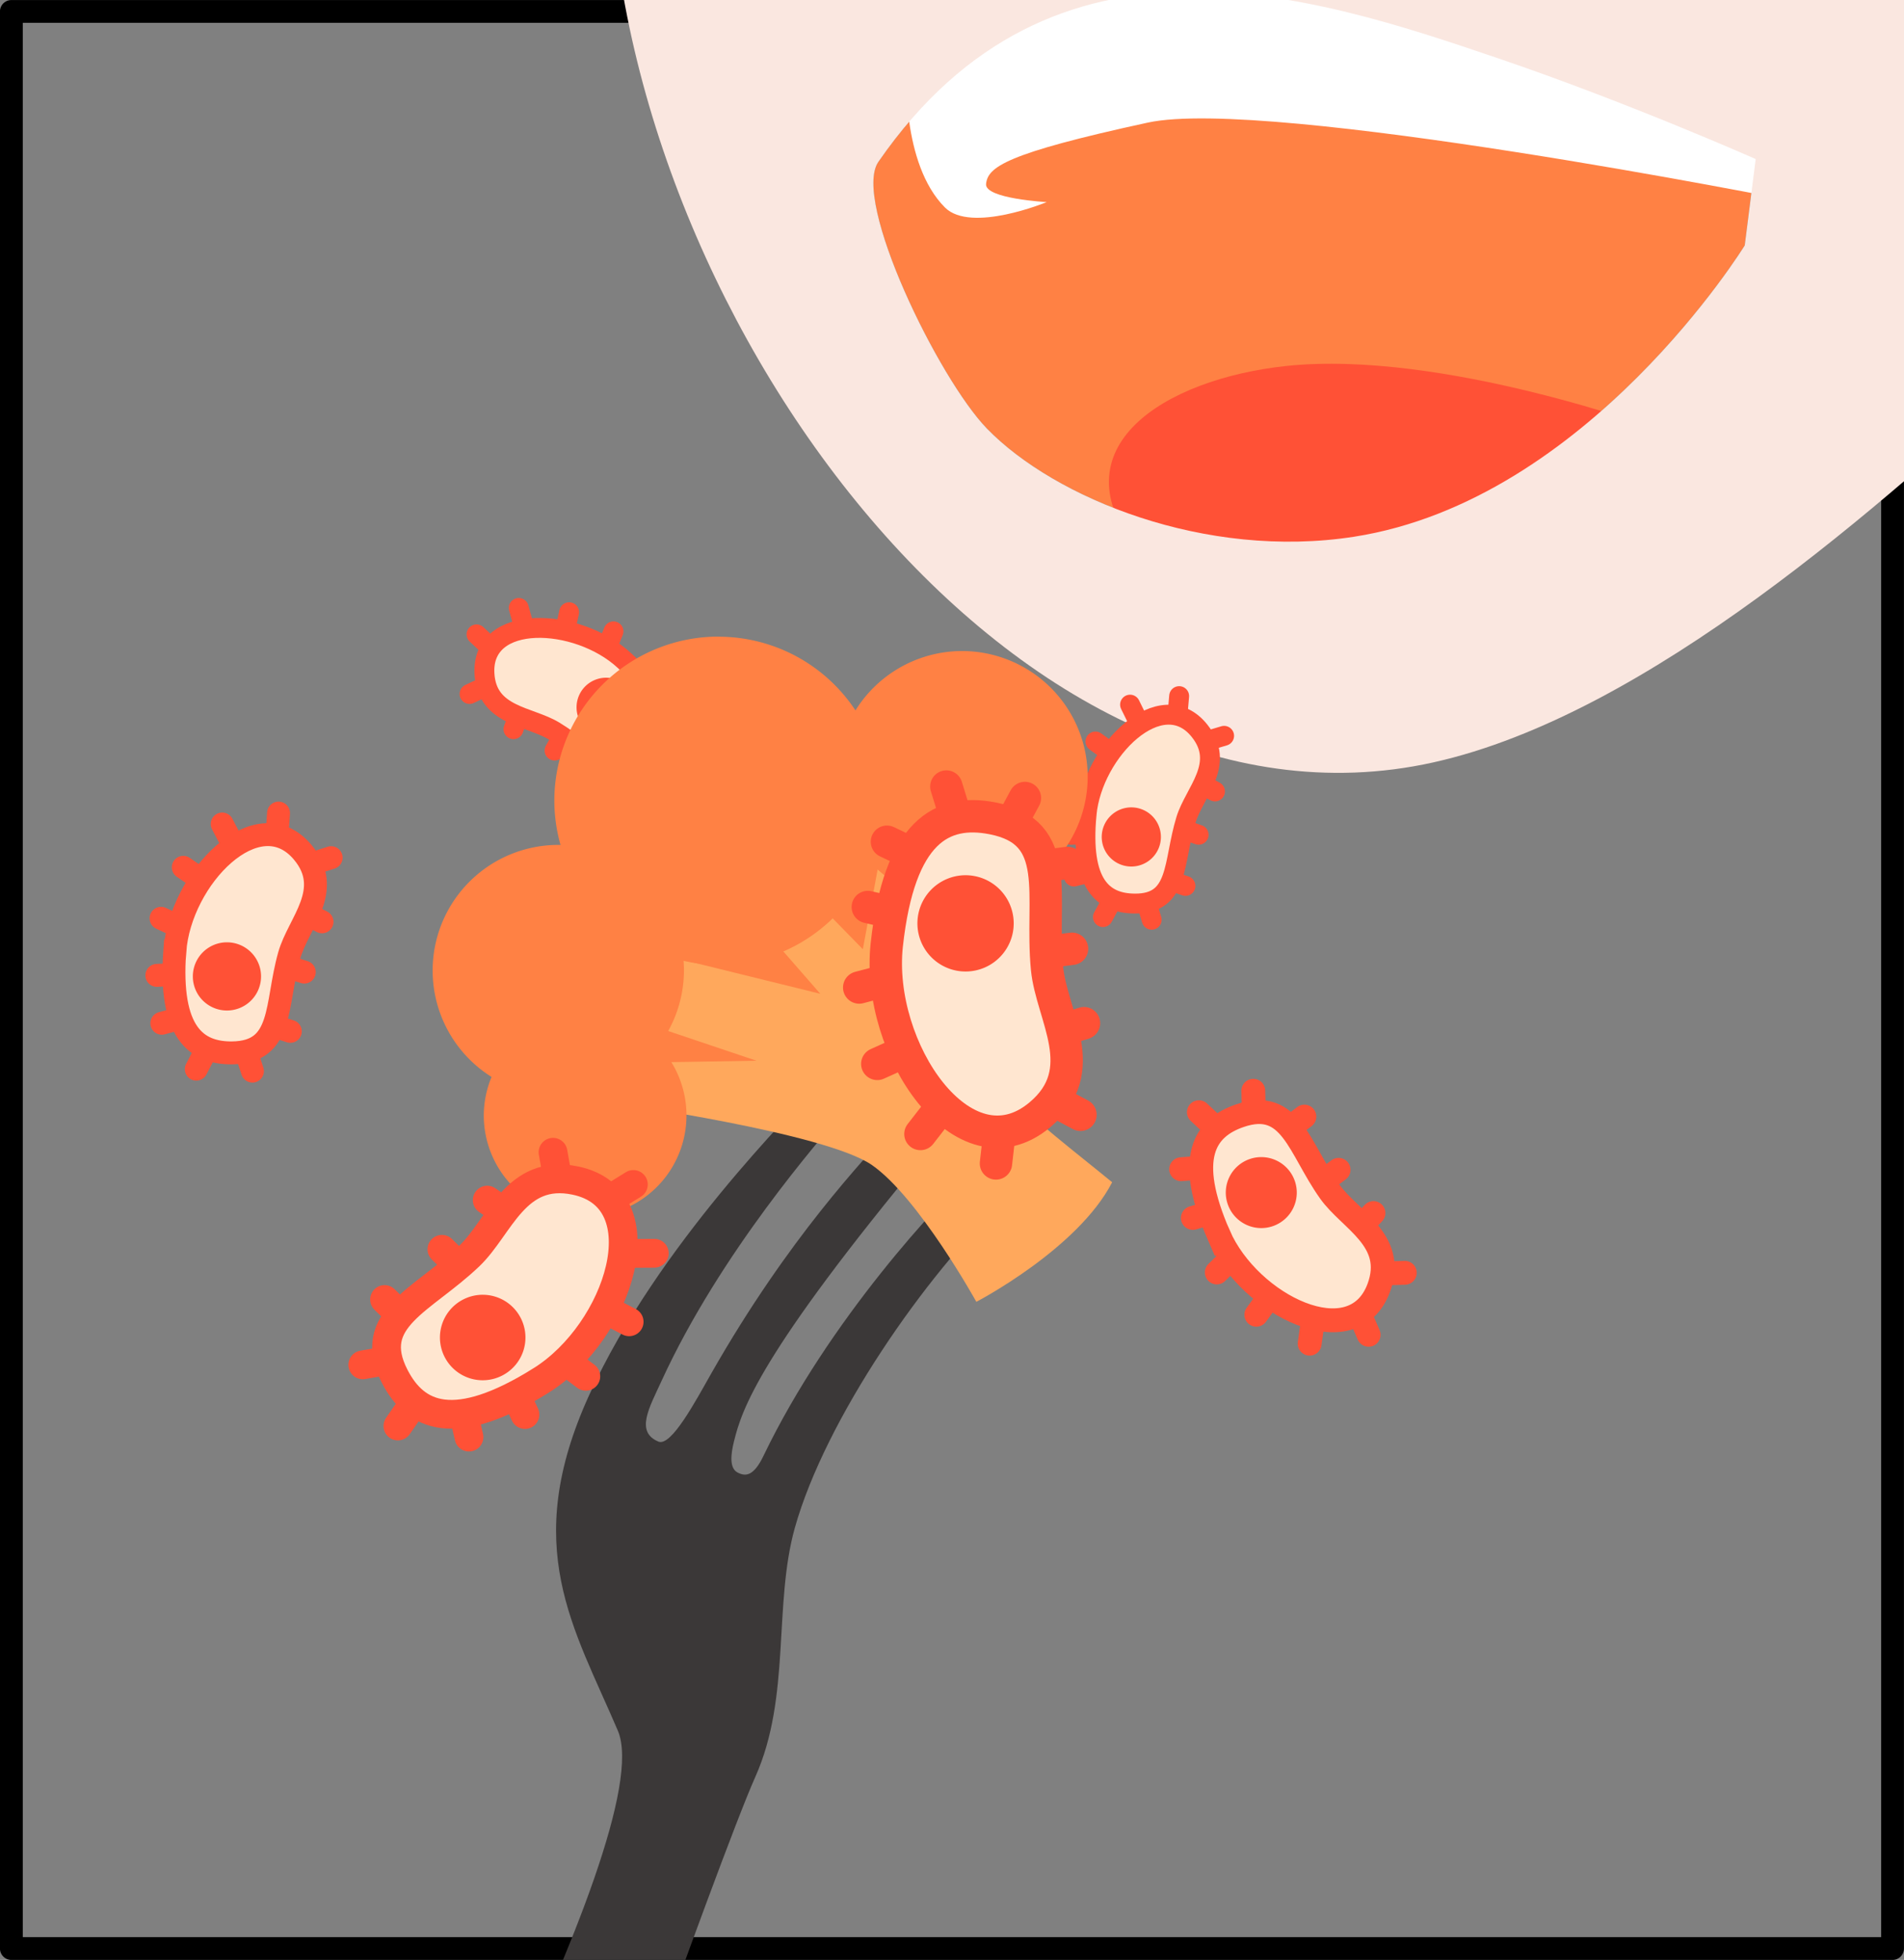 <?xml version="1.0" encoding="UTF-8" standalone="no"?>
<!-- Created with Inkscape (http://www.inkscape.org/) -->

<svg
   viewBox="0 0 22.107 22.76"
   version="1.1"
   id="svg5"
   inkscape:version="1.4 (86a8ad7, 2024-10-11)"
   sodipodi:docname="cards.svg"
   inkscape:export-filename="card3.svg"
   inkscape:export-xdpi="400"
   inkscape:export-ydpi="400"
   width="22.107mm"
   height="22.76mm"
   xmlns:inkscape="http://www.inkscape.org/namespaces/inkscape"
   xmlns:sodipodi="http://sodipodi.sourceforge.net/DTD/sodipodi-0.dtd"
   xmlns="http://www.w3.org/2000/svg"
   xmlns:svg="http://www.w3.org/2000/svg">
  <rect x="0" y="0" width="22.107" height="22.76" fill="#808080" stroke="none"/>
  <sodipodi:namedview
     id="namedview7"
     pagecolor="#ffffff"
     bordercolor="#666666"
     borderopacity="1.0"
     inkscape:showpageshadow="2"
     inkscape:pageopacity="0.0"
     inkscape:pagecheckerboard="0"
     inkscape:deskcolor="#d1d1d1"
     inkscape:document-units="mm"
     showgrid="false"
     inkscape:zoom="8.4582302"
     inkscape:cx="44.926656"
     inkscape:cy="36.296009"
     inkscape:window-width="3840"
     inkscape:window-height="2050"
     inkscape:window-x="3348"
     inkscape:window-y="-12"
     inkscape:window-maximized="1"
     inkscape:current-layer="layer1" />
  <defs
     id="defs2">
    <inkscape:path-effect
       effect="mirror_symmetry"
       start_point="71.652,110.539"
       end_point="71.652,124.759"
       center_point="71.652,117.649"
       id="path-effect4858"
       is_visible="true"
       lpeversion="1.2"
       lpesatellites=""
       mode="free"
       discard_orig_path="false"
       fuse_paths="true"
       oposite_fuse="false"
       split_items="false"
       split_open="false"
       link_styles="false" />
    <inkscape:path-effect
       effect="mirror_symmetry"
       start_point="42.747,116.013"
       end_point="42.747,120.819"
       center_point="42.747,118.416"
       id="path-effect1299"
       is_visible="true"
       lpeversion="1.2"
       lpesatellites=""
       mode="free"
       discard_orig_path="false"
       fuse_paths="true"
       oposite_fuse="false"
       split_items="false"
       split_open="false"
       link_styles="false" />
    <inkscape:path-effect
       effect="mirror_symmetry"
       start_point="42.747,116.013"
       end_point="42.747,120.819"
       center_point="42.747,118.416"
       id="path-effect1299-2"
       is_visible="true"
       lpeversion="1.2"
       lpesatellites=""
       mode="free"
       discard_orig_path="false"
       fuse_paths="true"
       oposite_fuse="false"
       split_items="false"
       split_open="false"
       link_styles="false" />
    <inkscape:path-effect
       effect="mirror_symmetry"
       start_point="42.747,116.013"
       end_point="42.747,120.819"
       center_point="42.747,118.416"
       id="path-effect1299-2-4"
       is_visible="true"
       lpeversion="1.2"
       lpesatellites=""
       mode="free"
       discard_orig_path="false"
       fuse_paths="true"
       oposite_fuse="false"
       split_items="false"
       split_open="false"
       link_styles="false" />
  </defs>
  <g
     inkscape:label="Layer 1"
     inkscape:groupmode="layer"
     id="layer1"
     transform="translate(-95.566,-105.142)">
    <path
       style="font-variation-settings:normal;opacity:1;vector-effect:none;fill:#ffe6d0;fill-opacity:1;stroke:none;stroke-width:0.265px;stroke-linecap:butt;stroke-linejoin:miter;stroke-miterlimit:4;stroke-dasharray:none;stroke-dashoffset:0;stroke-opacity:1;-inkscape-stroke:none;stop-color:#000000;stop-opacity:1"
       d="m 56.782,119.431 c 11.977,-1.259 22.922,-2.716 31.106,-3.052 l -0.093,10.19 -31.243,-0.293 z"
       id="path6179"
       sodipodi:nodetypes="ccccc"
       data-depth="-4" />
    <path
       id="c2-fondo"
       style="fill:#fae7e0;fill-opacity:1;stroke:none;stroke-width:0.265;stroke-linecap:round;stroke-linejoin:round;stroke-miterlimit:9;stroke-dasharray:none;stroke-opacity:1;paint-order:stroke fill markers"
       d="m 64.219,111.937 v 12.778 h 15.076 v -12.778 z"
       data-depth="-1" />
    <path
       id="c2-cajas2"
       style="fill:#ffbc80;fill-opacity:1;stroke:none;stroke-width:0.265;stroke-linecap:round;stroke-linejoin:round;stroke-miterlimit:9;stroke-dasharray:none;stroke-opacity:1;paint-order:stroke fill markers"
       d="m 69.009,117.502 v 1.667 h 1.758 v -1.667 z m -2.002,0.031 v 1.667 h 1.759 v -1.667 z m 4.856,1.817 v 1.667 h 1.758 v -1.667 z m -1.929,0.01 v 1.667 h 1.758 v -1.667 z m -1.929,0.02 v 1.667 h 1.758 v -1.667 z m -1.929,0.01 v 1.667 h 1.758 v -1.667 z"
       data-depth="-2" />
    <path
       style="font-variation-settings:normal;vector-effect:none;fill:#ffe6d0;fill-opacity:1;stroke:none;stroke-width:0.265px;stroke-linecap:butt;stroke-linejoin:miter;stroke-miterlimit:4;stroke-dasharray:none;stroke-dashoffset:0;stroke-opacity:1;-inkscape-stroke:none;stop-color:#000000"
       d="m 52.075,127.283 c -4.648,-5.634 -16.31,-9.655 -24.494,-9.991 l -3e-6,10.156 z"
       id="suelo6"
       sodipodi:nodetypes="cccc"
       inkscape:label="suelo6"
       data-depth="1" />
    <path
       id="suelo5"
       style="font-variation-settings:normal;opacity:1;vector-effect:none;fill:#ffcea2;fill-opacity:1;stroke:none;stroke-width:0.265px;stroke-linecap:butt;stroke-linejoin:miter;stroke-miterlimit:4;stroke-dasharray:none;stroke-dashoffset:0;stroke-opacity:1;-inkscape-stroke:none;stop-color:#000000;stop-opacity:1"
       d="m 32.66,116.54 c -0.603,0.334 -0.329,1.012 -0.329,1.012 0,0 -0.194,-0.298 -0.758,-0.055 0.152,0.804 0.926,0.829 0.926,0.829 v 1.238 c -1.687,-0.323 -4.191,-0.613 -5.774,-0.678 v 10.156 l 24.008,-0.121 c -3.692,-4.475 -10.972,-7.904 -17.912,-9.294 v -1.301 c 0,0 0.774,-0.026 0.926,-0.829 -0.563,-0.243 -0.757,0.055 -0.757,0.055 0,0 0.274,-0.678 -0.329,-1.012 z"
       inkscape:label="suelo5"
       sodipodi:nodetypes="ccccccccccccc"
       data-depth="2" />
    <path
       style="font-variation-settings:normal;opacity:1;vector-effect:none;fill:#ffbc80;fill-opacity:1;stroke:none;stroke-width:0.265px;stroke-linecap:butt;stroke-linejoin:miter;stroke-miterlimit:4;stroke-dasharray:none;stroke-dashoffset:0;stroke-opacity:1;-inkscape-stroke:none;stop-color:#000000;stop-opacity:1"
       d="m 49.557,130.557 c -4.648,-5.634 -14.983,-9.611 -23.167,-9.947 l -3e-6,10.156 z"
       id="suelo4"
       sodipodi:nodetypes="cccc"
       inkscape:label="suelo4"
       data-depth="3" />
    <path
       id="suelo3"
       style="font-variation-settings:normal;vector-effect:none;fill:#ffa85c;fill-opacity:1;stroke:none;stroke-width:0.265px;stroke-linecap:butt;stroke-linejoin:miter;stroke-miterlimit:4;stroke-dasharray:none;stroke-dashoffset:0;stroke-opacity:1;-inkscape-stroke:none;stop-color:#000000"
       d="m 42.748,116.274 c -0.834,0.461 -0.455,1.398 -0.455,1.398 0,0 -0.268,-0.412 -1.047,-0.076 0.21,1.111 1.28,1.146 1.28,1.146 v 1.834 c -5.687,1.715 -11.127,4.681 -14.155,8.351 l 27.148,0.033 v -10.156 c -2.714,0.111 -9.647,0.801 -12.548,1.641 v -1.703 c 0,0 1.07,-0.035 1.28,-1.146 -0.779,-0.336 -1.047,0.076 -1.047,0.076 0,-1e-5 0.379,-0.937 -0.455,-1.398 z"
       inkscape:label="suelo3"
       sodipodi:nodetypes="cccccccccccccc"
       data-depth="4" />
    <path
       style="font-variation-settings:normal;opacity:1;vector-effect:none;fill:#ff8144;fill-opacity:1;stroke:none;stroke-width:0.265px;stroke-linecap:butt;stroke-linejoin:miter;stroke-miterlimit:4;stroke-dasharray:none;stroke-dashoffset:0;stroke-opacity:1;-inkscape-stroke:none;stop-color:#000000;stop-opacity:1"
       d="m 29.714,130.564 c 4.648,-5.634 15.558,-10.009 25.998,-9.947 l 3e-6,10.156 z"
       id="suelo2"
       sodipodi:nodetypes="cccc"
       inkscape:label="suelo2"
       data-depth="5" />
    <path
       style="font-variation-settings:normal;opacity:1;fill:#ff5136;fill-opacity:1;stroke:none;stroke-width:0.265px;stroke-linecap:butt;stroke-linejoin:miter;stroke-miterlimit:4;stroke-dasharray:none;stroke-dashoffset:0;stroke-opacity:1;stop-color:#000000;stop-opacity:1"
       d="m 30.889,132.201 c 4.648,-5.634 16.487,-10.23 25.998,-9.947 l 3e-6,10.156 z"
       id="suelo1"
       sodipodi:nodetypes="cccc"
       inkscape:label="suelo1"
       data-depth="6" />
    <circle
       style="fill:#ffe455;fill-opacity:1;stroke-width:2.965;stroke-linecap:round;stroke-miterlimit:9;paint-order:stroke fill markers"
       id="sol"
       cx="39.805"
       cy="110.549"
       r="1.658"
       inkscape:label="sol"
       data-depth="0" />
    <path
       style="font-variation-settings:normal;fill:#fae7e0;fill-opacity:1;stroke:none;stroke-width:0.265;stroke-linecap:round;stroke-linejoin:round;stroke-miterlimit:4;stroke-dasharray:none;stroke-dashoffset:0;stroke-opacity:1;stop-color:#000000"
       d="m 43.743,111.188 h 4.833 c 0.245,0 1.008,-0.145 0.791,-0.961 -0.213,-0.798 -1.237,-0.648 -1.491,-0.313 0.412,-0.917 -0.233,-1.294 -0.698,-1.4 -1.024,-0.234 -1.479,0.819 -1.276,0.975 -0.497,-1.023 -1.988,-0.419 -1.513,0.564 -0.415,0 -0.106,0.003 -0.549,0.003 -0.336,0 -0.803,0.143 -0.803,0.511 0,0.745 0.706,0.62 0.706,0.62 z"
       id="nube2"
       sodipodi:nodetypes="csscsccsscc"
       inkscape:label="nube2"
       data-depth="1" />
    <path
       style="font-variation-settings:normal;opacity:1;fill:#fae7e0;fill-opacity:1;stroke:none;stroke-width:0.265;stroke-linecap:round;stroke-linejoin:round;stroke-miterlimit:4;stroke-dasharray:none;stroke-dashoffset:0;stroke-opacity:1;stop-color:#000000;stop-opacity:1"
       d="m 39.444,112.694 h -6.488 c -0.245,0 -1.008,-0.145 -0.791,-0.961 0.213,-0.798 1.237,-0.648 1.491,-0.313 -0.412,-0.917 0.242,-1.974 1.18,-2.09 1.819,-0.224 2.072,1.509 1.869,1.665 0.497,-1.023 1.988,-0.419 1.513,0.564 0.415,0 0.685,0.003 1.128,0.003 0.336,0 0.803,0.143 0.803,0.511 0,0.656 -0.706,0.62 -0.706,0.62 z"
       id="nube1"
       sodipodi:nodetypes="csscsccsscc"
       inkscape:label="nube1"
       data-depth="3" />
    <rect
       style="fill:none;fill-opacity:1;stroke:#000000;stroke-width:0.265;stroke-linecap:round;stroke-linejoin:round;stroke-miterlimit:9;stroke-dasharray:none;stroke-opacity:1;paint-order:stroke fill markers"
       id="rect2731"
       width="21.842"
       height="22.495"
       x="29.083"
       y="104.728" />
    <path
       style="font-variation-settings:normal;vector-effect:none;fill:#ffcea2;fill-opacity:1;stroke:none;stroke-width:0.366px;stroke-linecap:butt;stroke-linejoin:miter;stroke-miterlimit:4;stroke-dasharray:none;stroke-dashoffset:0;stroke-opacity:1;-inkscape-stroke:none;stop-color:#000000"
       d="m 42.748,116.273 c -0.834,0.461 -0.455,1.398 -0.455,1.398 0,0 -0.268,-0.412 -1.047,-0.076 0.21,1.111 1.279,1.146 1.279,1.146 v 2.078 l 0.223,-0.141 0.223,0.141 v -2.078 c 0,0 1.07,-0.036 1.279,-1.146 -0.779,-0.336 -1.047,0.076 -1.047,0.076 0,0 0.379,-0.937 -0.455,-1.398 z"
       id="path1021-3-3"
       class="UnoptimicedTransforms"
       sodipodi:nodetypes="cccccccc"
       transform="matrix(0.723,0,0,0.723,-11.337,33.307)"
       inkscape:original-d="m 42.525159,120.8194 v -2.07652 c 0,0 -1.070407,-0.0369 -1.279943,-1.14781 0.778915,-0.3362 1.047054,0.0762 1.047054,0.0762 0,0 -0.395357,-0.97812 0.510512,-1.42774 1.276081,0.71223 0.233192,1.83061 0.233192,1.83061 l -0.106989,2.4909 z"
       inkscape:path-effect="#path-effect1299-2-4" />
    <g
       id="c2-casa"
       data-depth="-1">
      <path
         style="font-variation-settings:normal;opacity:1;vector-effect:none;fill:#ff8144;fill-opacity:1;stroke:none;stroke-width:0.265px;stroke-linecap:butt;stroke-linejoin:miter;stroke-miterlimit:4;stroke-dasharray:none;stroke-dashoffset:0;stroke-opacity:1;-inkscape-stroke:none;stop-color:#000000;stop-opacity:1"
         d="m 71.652,110.348 -8.176,3.312 v 13.131 H 64.812 v -12.24 h 6.84 6.838 v 12.24 h 1.336 v -13.131 z"
         id="path4463"
         inkscape:path-effect="#path-effect4858"
         inkscape:original-d="m 63.477518,126.79026 v -13.13019 l 8.323997,-3.37295 7.625263,3.18572 v 13.61418 H 78.167266 V 114.55036 H 64.812949 v 12.2399 z"
         class="UnoptimicedTransforms"
         sodipodi:nodetypes="cccccccccc"
         transform="translate(0,-2.168)" />
      <g
         id="g6491"
         transform="translate(0,-2.168)">
        <rect
           style="fill:#3b3838;fill-opacity:1;stroke:none;stroke-width:0.265;stroke-linecap:round;stroke-linejoin:round;stroke-miterlimit:9;stroke-dasharray:none;stroke-opacity:1;paint-order:stroke fill markers"
           id="rect4912"
           width="13.678"
           height="2.893"
           x="64.812"
           y="114.551" />
        <rect
           style="fill:#fae7e0;fill-opacity:1;stroke:none;stroke-width:0.265;stroke-linecap:round;stroke-linejoin:round;stroke-miterlimit:9;stroke-dasharray:none;stroke-opacity:1;paint-order:stroke fill markers"
           id="rect5692"
           width="12.687"
           height="0.454"
           x="65.322"
           y="114.981"
           ry="0.227" />
        <rect
           style="fill:#fae7e0;fill-opacity:1;stroke:none;stroke-width:0.265;stroke-linecap:round;stroke-linejoin:round;stroke-miterlimit:9;stroke-dasharray:none;stroke-opacity:1;paint-order:stroke fill markers"
           id="rect6075"
           width="12.687"
           height="0.454"
           x="65.322"
           y="115.799"
           ry="0.227" />
        <rect
           style="fill:#fae7e0;fill-opacity:1;stroke:none;stroke-width:0.265;stroke-linecap:round;stroke-linejoin:round;stroke-miterlimit:9;stroke-dasharray:none;stroke-opacity:1;paint-order:stroke fill markers"
           id="rect6077"
           width="12.687"
           height="0.454"
           x="65.322"
           y="116.617"
           ry="0.227" />
      </g>
    </g>
    <path
       id="c2-cajas1"
       style="fill:#ffa85c;fill-opacity:1;stroke:none;stroke-width:0.265;stroke-linecap:round;stroke-linejoin:round;stroke-miterlimit:9;stroke-dasharray:none;stroke-opacity:1;paint-order:stroke fill markers"
       d="m 73.97,117.635 v 2.203 h 2.324 v -2.203 z m 1.32,2.442 v 2.203 h 2.324 v -2.203 z m -2.55,0.013 v 2.203 H 75.064 v -2.203 z"
       data-depth="-1.5" />
    <path
       style="font-variation-settings:normal;opacity:1;vector-effect:none;fill:#ff5136;fill-opacity:1;stroke:none;stroke-width:0.265px;stroke-linecap:butt;stroke-linejoin:miter;stroke-miterlimit:4;stroke-dasharray:none;stroke-dashoffset:0;stroke-opacity:1;-inkscape-stroke:none;stop-color:#000000;stop-opacity:1"
       d="M 87.839,124.315 C 72.544,122.038 64.828,120.537 56.644,120.201 l -0.128,8.867 31.243,0.547 z"
       id="c2-suelo1"
       sodipodi:nodetypes="ccccc"
       data-depth="1" />
    <rect
       style="fill:none;fill-opacity:1;stroke:#000000;stroke-width:0.265;stroke-linecap:round;stroke-linejoin:round;stroke-miterlimit:9;stroke-dasharray:none;stroke-opacity:1;paint-order:stroke fill markers"
       id="rect2731-2"
       width="21.842"
       height="22.495"
       x="60.963"
       y="104.743" />
    <rect
       style="fill:none;fill-opacity:1;stroke:#000000;stroke-width:0.265;stroke-linecap:round;stroke-linejoin:round;stroke-miterlimit:9;stroke-dasharray:none;stroke-opacity:1;paint-order:stroke fill markers"
       id="rect2731-2-4"
       width="21.842"
       height="22.495"
       x="95.698"
       y="105.275" />
    <circle
       style="fill:#ff8144;fill-opacity:1;stroke-width:0.265;stroke-linecap:round;stroke-linejoin:round;stroke-miterlimit:9;paint-order:stroke fill markers"
       id="path3-4"
       cx="80.137"
       cy="99.999"
       r="2.212" />
    <circle
       style="fill:#ff8144;fill-opacity:1;stroke-width:0.265;stroke-linecap:round;stroke-linejoin:round;stroke-miterlimit:9;paint-order:stroke fill markers"
       id="path3-8-5"
       cx="79.552"
       cy="96.838"
       r="2.743" />
    <circle
       style="fill:#ff8144;fill-opacity:1;stroke-width:0.265;stroke-linecap:round;stroke-linejoin:round;stroke-miterlimit:9;paint-order:stroke fill markers"
       id="path3-8-2-5"
       cx="88.364"
       cy="92.605"
       r="2.743" />
    <circle
       style="fill:#ff8144;fill-opacity:1;stroke-width:0.265;stroke-linecap:round;stroke-linejoin:round;stroke-miterlimit:9;paint-order:stroke fill markers"
       id="path3-8-8-1"
       cx="83.048"
       cy="93.132"
       r="3.583" />
    <g
       id="g26"
       transform="translate(0.094,-1.501)"
       data-depth="0.2">
      <path
         style="font-variation-settings:normal;fill:#ffffff;fill-opacity:1;stroke:#ff5136;stroke-width:0.266;stroke-linecap:round;stroke-linejoin:miter;stroke-miterlimit:4;stroke-dasharray:none;stroke-dashoffset:0;stroke-opacity:1;stop-color:#000000"
         d="m 98.052,116.212 0.177,0.339"
         id="path6" />
      <path
         style="font-variation-settings:normal;fill:#ffffff;fill-opacity:1;stroke:#ff5136;stroke-width:0.266;stroke-linecap:round;stroke-linejoin:miter;stroke-miterlimit:4;stroke-dasharray:none;stroke-dashoffset:0;stroke-opacity:1;stop-color:#000000"
         d="m 97.6,116.715 0.315,0.217"
         id="path7" />
      <path
         style="font-variation-settings:normal;fill:#ffffff;fill-opacity:1;stroke:#ff5136;stroke-width:0.266;stroke-linecap:round;stroke-linejoin:miter;stroke-miterlimit:4;stroke-dasharray:none;stroke-dashoffset:0;stroke-opacity:1;stop-color:#000000"
         d="m 97.342,117.307 0.346,0.162"
         id="path8" />
      <path
         style="font-variation-settings:normal;fill:#ffffff;fill-opacity:1;stroke:#ff5136;stroke-width:0.266;stroke-linecap:round;stroke-linejoin:miter;stroke-miterlimit:4;stroke-dasharray:none;stroke-dashoffset:0;stroke-opacity:1;stop-color:#000000"
         d="m 97.293,117.97 0.382,-0.019"
         id="path9" />
      <path
         style="font-variation-settings:normal;fill:#ffffff;fill-opacity:1;stroke:#ff5136;stroke-width:0.266;stroke-linecap:round;stroke-linejoin:miter;stroke-miterlimit:4;stroke-dasharray:none;stroke-dashoffset:0;stroke-opacity:1;stop-color:#000000"
         d="m 97.351,118.526 0.369,-0.1"
         id="path10" />
      <path
         style="font-variation-settings:normal;fill:#ffffff;fill-opacity:1;stroke:#ff5136;stroke-width:0.266;stroke-linecap:round;stroke-linejoin:miter;stroke-miterlimit:4;stroke-dasharray:none;stroke-dashoffset:0;stroke-opacity:1;stop-color:#000000"
         d="m 97.751,119.059 0.176,-0.339"
         id="path11" />
      <path
         style="font-variation-settings:normal;fill:#ffffff;fill-opacity:1;stroke:#ff5136;stroke-width:0.266;stroke-linecap:round;stroke-linejoin:miter;stroke-miterlimit:4;stroke-dasharray:none;stroke-dashoffset:0;stroke-opacity:1;stop-color:#000000"
         d="m 98.403,119.082 -0.118,-0.363"
         id="path12" />
      <path
         style="font-variation-settings:normal;fill:#ffffff;fill-opacity:1;stroke:#ff5136;stroke-width:0.266;stroke-linecap:round;stroke-linejoin:miter;stroke-miterlimit:4;stroke-dasharray:none;stroke-dashoffset:0;stroke-opacity:1;stop-color:#000000"
         d="m 98.843,118.62 -0.364,-0.116"
         id="path13" />
      <path
         style="font-variation-settings:normal;fill:#ffffff;fill-opacity:1;stroke:#ff5136;stroke-width:0.266;stroke-linecap:round;stroke-linejoin:miter;stroke-miterlimit:4;stroke-dasharray:none;stroke-dashoffset:0;stroke-opacity:1;stop-color:#000000"
         d="M 99.005,117.932 98.641,117.816"
         id="path14" />
      <path
         style="font-variation-settings:normal;fill:#ffffff;fill-opacity:1;stroke:#ff5136;stroke-width:0.266;stroke-linecap:round;stroke-linejoin:miter;stroke-miterlimit:4;stroke-dasharray:none;stroke-dashoffset:0;stroke-opacity:1;stop-color:#000000"
         d="m 99.211,117.348 -0.339,-0.177"
         id="path15" />
      <path
         style="font-variation-settings:normal;fill:#ffffff;fill-opacity:1;stroke:#ff5136;stroke-width:0.266;stroke-linecap:round;stroke-linejoin:miter;stroke-miterlimit:4;stroke-dasharray:none;stroke-dashoffset:0;stroke-opacity:1;stop-color:#000000"
         d="m 99.317,116.603 -0.364,0.117"
         id="path16" />
      <path
         style="font-variation-settings:normal;fill:#ffffff;fill-opacity:1;stroke:#ff5136;stroke-width:0.266;stroke-linecap:round;stroke-linejoin:miter;stroke-miterlimit:4;stroke-dasharray:none;stroke-dashoffset:0;stroke-opacity:1;stop-color:#000000"
         d="m 98.706,116.085 -0.026,0.381"
         id="path17" />
      <path
         style="font-variation-settings:normal;fill:#ffe6d0;fill-opacity:1;stroke:#ff5136;stroke-width:0.266;stroke-linecap:butt;stroke-linejoin:miter;stroke-miterlimit:4;stroke-dasharray:none;stroke-dashoffset:0;stroke-opacity:1;stop-color:#000000"
         d="m 97.502,117.69 c 0.061,-0.853 0.964,-1.775 1.486,-1.148 0.364,0.437 -0.051,0.818 -0.157,1.194 -0.164,0.579 -0.061,1.126 -0.662,1.134 -0.42,0.005 -0.736,-0.237 -0.668,-1.18 z"
         id="path5"
         sodipodi:nodetypes="sssss" />
      <path
         id="path18"
         style="fill:#ff5136;fill-opacity:1;stroke:none;stroke-width:0.266;stroke-linecap:round;stroke-linejoin:round;stroke-miterlimit:9;stroke-dasharray:none;stroke-opacity:1;paint-order:stroke fill markers"
         d="m 98.107,117.586 a 0.396,0.396 0 0 0 -0.396,0.396 0.396,0.396 0 0 0 0.396,0.396 0.396,0.396 0 0 0 0.396,-0.396 0.396,0.396 0 0 0 -0.396,-0.396 z" />
    </g>
    <g
       id="c3-cara"
       data-depth="-2"
       transform="translate(0.094,-1.501)">
      <path
         style="font-variation-settings:normal;vector-effect:none;fill:#ff8144;fill-opacity:1;stroke:none;stroke-width:0.167px;stroke-linecap:butt;stroke-linejoin:miter;stroke-miterlimit:4;stroke-dasharray:none;stroke-dashoffset:0;stroke-opacity:1;-inkscape-stroke:none;stop-color:#000000"
         d="m 105.67,108.522 c 2.028,-2.931 5.033,-1.938 7.199,-1.201 1.506,0.512 2.988,1.169 2.988,1.169 l -0.127,1.003 c 0,0 -1.819,2.96 -4.536,3.383 -1.728,0.269 -3.477,-0.447 -4.262,-1.255 -0.562,-0.578 -1.572,-2.649 -1.262,-3.099 z"
         id="path20"
         sodipodi:nodetypes="ssccsss" />
      <path
         style="font-variation-settings:normal;vector-effect:none;fill:#ffffff;fill-opacity:1;stroke:none;stroke-width:0.265px;stroke-linecap:butt;stroke-linejoin:miter;stroke-miterlimit:4;stroke-dasharray:none;stroke-dashoffset:0;stroke-opacity:1;-inkscape-stroke:none;stop-color:#000000"
         d="m 116.274,108.974 c 0,0 -6.082,-1.21 -7.476,-0.907 -1.658,0.36 -1.856,0.517 -1.877,0.712 -0.018,0.172 0.704,0.211 0.704,0.211 0,0 -0.879,0.364 -1.181,0.063 -0.51,-0.51 -0.446,-1.595 -0.446,-1.595 l 2.94,-1.595 7.273,2.018 z"
         id="path21"
         sodipodi:nodetypes="csscscccc" />
      <path
         style="font-variation-settings:normal;vector-effect:none;fill:#ff5136;fill-opacity:1;stroke:none;stroke-width:0.265px;stroke-linecap:butt;stroke-linejoin:miter;stroke-miterlimit:4;stroke-dasharray:none;stroke-dashoffset:0;stroke-opacity:1;-inkscape-stroke:none;stop-color:#000000"
         d="m 108.682,113.039 c -0.958,-1.198 0.305,-1.995 1.725,-2.146 1.816,-0.192 4.357,0.752 4.357,0.752 l -4.446,2.234 z"
         id="path22"
         sodipodi:nodetypes="csccc" />
      <path
         id="path19"
         style="fill:#fae7e0;stroke-width:0.705;stroke-linecap:round;stroke-linejoin:round;stroke-miterlimit:9;paint-order:stroke fill markers"
         d="m 112.113,95.915 c -5.407,0 -9.57,3.455 -9.57,8.862 0,5.407 4.693,11.804 9.57,10.72 2.493,-0.554 5.233,-3.013 6.977,-4.614 1.948,-1.789 2.815,-2.323 2.815,-5.176 0,-5.407 -4.384,-9.791 -9.791,-9.791 z m -2.895,10.631 c 1.276,-0.026 2.568,0.406 3.651,0.775 1.506,0.512 2.988,1.169 2.988,1.169 l -0.127,1.003 c 0,0 -1.819,2.96 -4.536,3.383 -1.728,0.269 -3.477,-0.447 -4.262,-1.255 -0.562,-0.578 -1.572,-2.649 -1.261,-3.099 1.014,-1.466 2.272,-1.95 3.548,-1.976 z"
         sodipodi:nodetypes="sssssscsccsscc" />
      <path
         style="font-variation-settings:normal;vector-effect:none;fill:#ffcea2;fill-opacity:1;stroke:none;stroke-width:0.265px;stroke-linecap:butt;stroke-linejoin:miter;stroke-miterlimit:4;stroke-dasharray:none;stroke-dashoffset:0;stroke-opacity:1;-inkscape-stroke:none;stop-color:#000000"
         d="m 106.939,104.869 c -0.143,-0.201 1.335,-1.866 3.222,-0.188 -1.251,0.344 -2.835,0.575 -3.222,0.188 z"
         id="path23"
         sodipodi:nodetypes="ccc" />
    </g>
    <g
       id="g29"
       transform="translate(0.094,-1.501)"
       data-depth="-0.4">
      <path
         style="font-variation-settings:normal;fill:#ffffff;fill-opacity:1;stroke:#ff5136;stroke-width:0.231;stroke-linecap:round;stroke-linejoin:miter;stroke-miterlimit:4;stroke-dasharray:none;stroke-dashoffset:0;stroke-opacity:1;stop-color:#000000"
         d="m 108.593,114.826 0.147,0.298"
         id="path6-8-1" />
      <path
         style="font-variation-settings:normal;fill:#ffffff;fill-opacity:1;stroke:#ff5136;stroke-width:0.231;stroke-linecap:round;stroke-linejoin:miter;stroke-miterlimit:4;stroke-dasharray:none;stroke-dashoffset:0;stroke-opacity:1;stop-color:#000000"
         d="m 108.191,115.254 0.269,0.194"
         id="path7-6-3" />
      <path
         style="font-variation-settings:normal;fill:#ffffff;fill-opacity:1;stroke:#ff5136;stroke-width:0.231;stroke-linecap:round;stroke-linejoin:miter;stroke-miterlimit:4;stroke-dasharray:none;stroke-dashoffset:0;stroke-opacity:1;stop-color:#000000"
         d="m 107.956,115.763 0.298,0.147"
         id="path8-50-8" />
      <path
         style="font-variation-settings:normal;fill:#ffffff;fill-opacity:1;stroke:#ff5136;stroke-width:0.231;stroke-linecap:round;stroke-linejoin:miter;stroke-miterlimit:4;stroke-dasharray:none;stroke-dashoffset:0;stroke-opacity:1;stop-color:#000000"
         d="m 107.901,116.338 0.332,-0.009"
         id="path9-28-9" />
      <path
         style="font-variation-settings:normal;fill:#ffffff;fill-opacity:1;stroke:#ff5136;stroke-width:0.231;stroke-linecap:round;stroke-linejoin:miter;stroke-miterlimit:4;stroke-dasharray:none;stroke-dashoffset:0;stroke-opacity:1;stop-color:#000000"
         d="m 107.941,116.822 0.322,-0.08"
         id="path10-6-3" />
      <path
         style="font-variation-settings:normal;fill:#ffffff;fill-opacity:1;stroke:#ff5136;stroke-width:0.231;stroke-linecap:round;stroke-linejoin:miter;stroke-miterlimit:4;stroke-dasharray:none;stroke-dashoffset:0;stroke-opacity:1;stop-color:#000000"
         d="m 108.278,117.293 0.159,-0.291"
         id="path11-0-4" />
      <path
         style="font-variation-settings:normal;fill:#ffffff;fill-opacity:1;stroke:#ff5136;stroke-width:0.231;stroke-linecap:round;stroke-linejoin:miter;stroke-miterlimit:4;stroke-dasharray:none;stroke-dashoffset:0;stroke-opacity:1;stop-color:#000000"
         d="m 108.844,117.324 -0.096,-0.318"
         id="path12-2-4" />
      <path
         style="font-variation-settings:normal;fill:#ffffff;fill-opacity:1;stroke:#ff5136;stroke-width:0.231;stroke-linecap:round;stroke-linejoin:miter;stroke-miterlimit:4;stroke-dasharray:none;stroke-dashoffset:0;stroke-opacity:1;stop-color:#000000"
         d="m 109.236,116.931 -0.314,-0.108"
         id="path13-48-6" />
      <path
         style="font-variation-settings:normal;fill:#ffffff;fill-opacity:1;stroke:#ff5136;stroke-width:0.231;stroke-linecap:round;stroke-linejoin:miter;stroke-miterlimit:4;stroke-dasharray:none;stroke-dashoffset:0;stroke-opacity:1;stop-color:#000000"
         d="m 109.389,116.337 -0.314,-0.108"
         id="path14-6-0" />
      <path
         style="font-variation-settings:normal;fill:#ffffff;fill-opacity:1;stroke:#ff5136;stroke-width:0.231;stroke-linecap:round;stroke-linejoin:miter;stroke-miterlimit:4;stroke-dasharray:none;stroke-dashoffset:0;stroke-opacity:1;stop-color:#000000"
         d="m 109.579,115.834 -0.291,-0.16"
         id="path15-5-6" />
      <path
         style="font-variation-settings:normal;fill:#ffffff;fill-opacity:1;stroke:#ff5136;stroke-width:0.231;stroke-linecap:round;stroke-linejoin:miter;stroke-miterlimit:4;stroke-dasharray:none;stroke-dashoffset:0;stroke-opacity:1;stop-color:#000000"
         d="m 109.685,115.188 -0.318,0.095"
         id="path16-0-6" />
      <path
         style="font-variation-settings:normal;fill:#ffffff;fill-opacity:1;stroke:#ff5136;stroke-width:0.231;stroke-linecap:round;stroke-linejoin:miter;stroke-miterlimit:4;stroke-dasharray:none;stroke-dashoffset:0;stroke-opacity:1;stop-color:#000000"
         d="m 109.163,114.727 -0.029,0.331"
         id="path17-9-1" />
      <path
         style="font-variation-settings:normal;fill:#ffe6d0;fill-opacity:1;stroke:#ff5136;stroke-width:0.231;stroke-linecap:butt;stroke-linejoin:miter;stroke-miterlimit:4;stroke-dasharray:none;stroke-dashoffset:0;stroke-opacity:1;stop-color:#000000"
         d="m 108.088,116.099 c 0.069,-0.74 0.87,-1.524 1.312,-0.969 0.308,0.387 -0.059,0.71 -0.158,1.034 -0.153,0.5 -0.074,0.977 -0.596,0.972 -0.365,-0.003 -0.635,-0.22 -0.558,-1.037 z"
         id="path5-0-8"
         sodipodi:nodetypes="sssss" />
      <path
         id="path18-0-4"
         style="fill:#ff5136;fill-opacity:1;stroke:none;stroke-width:0.231;stroke-linecap:round;stroke-linejoin:round;stroke-miterlimit:9;stroke-dasharray:none;stroke-opacity:1;paint-order:stroke fill markers"
         d="m 108.615,116.019 a 0.344,0.344 0 0 0 -0.351,0.336 0.344,0.344 0 0 0 0.336,0.351 0.344,0.344 0 0 0 0.351,-0.336 0.344,0.344 0 0 0 -0.336,-0.351 z" />
    </g>
    <g
       id="c3-b5"
       transform="translate(0.219,-2.377)"
       data-depth="-0.8">
      <path
         style="font-variation-settings:normal;fill:#ffffff;fill-opacity:1;stroke:#ff5136;stroke-width:0.231;stroke-linecap:round;stroke-linejoin:miter;stroke-miterlimit:4;stroke-dasharray:none;stroke-dashoffset:0;stroke-opacity:1;stop-color:#000000"
         d="m 103.187,115.63 -0.293,0.155"
         id="path10-6" />
      <path
         style="font-variation-settings:normal;fill:#ffffff;fill-opacity:1;stroke:#ff5136;stroke-width:0.231;stroke-linecap:round;stroke-linejoin:miter;stroke-miterlimit:4;stroke-dasharray:none;stroke-dashoffset:0;stroke-opacity:1;stop-color:#000000"
         d="m 103.251,116.205 -0.313,-0.111"
         id="path11-0" />
      <path
         style="font-variation-settings:normal;fill:#ffffff;fill-opacity:1;stroke:#ff5136;stroke-width:0.231;stroke-linecap:round;stroke-linejoin:miter;stroke-miterlimit:4;stroke-dasharray:none;stroke-dashoffset:0;stroke-opacity:1;stop-color:#000000"
         d="M 102.851,116.607 102.71,116.306"
         id="path12-2" />
      <path
         style="font-variation-settings:normal;fill:#ffffff;fill-opacity:1;stroke:#ff5136;stroke-width:0.231;stroke-linecap:round;stroke-linejoin:miter;stroke-miterlimit:4;stroke-dasharray:none;stroke-dashoffset:0;stroke-opacity:1;stop-color:#000000"
         d="m 102.297,116.575 0.162,-0.29"
         id="path13-48" />
      <path
         style="font-variation-settings:normal;fill:#ffffff;fill-opacity:1;stroke:#ff5136;stroke-width:0.231;stroke-linecap:round;stroke-linejoin:miter;stroke-miterlimit:4;stroke-dasharray:none;stroke-dashoffset:0;stroke-opacity:1;stop-color:#000000"
         d="m 101.786,116.235 0.162,-0.29"
         id="path14-6" />
      <path
         style="font-variation-settings:normal;fill:#ffffff;fill-opacity:1;stroke:#ff5136;stroke-width:0.231;stroke-linecap:round;stroke-linejoin:miter;stroke-miterlimit:4;stroke-dasharray:none;stroke-dashoffset:0;stroke-opacity:1;stop-color:#000000"
         d="m 101.309,115.987 0.11,-0.313"
         id="path15-5" />
      <path
         style="font-variation-settings:normal;fill:#ffffff;fill-opacity:1;stroke:#ff5136;stroke-width:0.231;stroke-linecap:round;stroke-linejoin:miter;stroke-miterlimit:4;stroke-dasharray:none;stroke-dashoffset:0;stroke-opacity:1;stop-color:#000000"
         d="m 101.37,114.579 0.089,0.32"
         id="path6-8" />
      <path
         style="font-variation-settings:normal;fill:#ffffff;fill-opacity:1;stroke:#ff5136;stroke-width:0.231;stroke-linecap:round;stroke-linejoin:miter;stroke-miterlimit:4;stroke-dasharray:none;stroke-dashoffset:0;stroke-opacity:1;stop-color:#000000"
         d="m 101.955,114.629 -0.071,0.324"
         id="path7-6" />
      <path
         style="font-variation-settings:normal;fill:#ffffff;fill-opacity:1;stroke:#ff5136;stroke-width:0.231;stroke-linecap:round;stroke-linejoin:miter;stroke-miterlimit:4;stroke-dasharray:none;stroke-dashoffset:0;stroke-opacity:1;stop-color:#000000"
         d="m 102.47,114.851 -0.123,0.308"
         id="path8-50" />
      <path
         style="font-variation-settings:normal;fill:#ffffff;fill-opacity:1;stroke:#ff5136;stroke-width:0.231;stroke-linecap:round;stroke-linejoin:miter;stroke-miterlimit:4;stroke-dasharray:none;stroke-dashoffset:0;stroke-opacity:1;stop-color:#000000"
         d="m 102.895,115.243 -0.253,0.215"
         id="path9-28" />
      <path
         style="font-variation-settings:normal;fill:#ffffff;fill-opacity:1;stroke:#ff5136;stroke-width:0.231;stroke-linecap:round;stroke-linejoin:miter;stroke-miterlimit:4;stroke-dasharray:none;stroke-dashoffset:0;stroke-opacity:1;stop-color:#000000"
         d="m 100.799,115.578 0.3,-0.142"
         id="path16-0" />
      <path
         style="font-variation-settings:normal;fill:#ffffff;fill-opacity:1;stroke:#ff5136;stroke-width:0.231;stroke-linecap:round;stroke-linejoin:miter;stroke-miterlimit:4;stroke-dasharray:none;stroke-dashoffset:0;stroke-opacity:1;stop-color:#000000"
         d="m 100.88,114.886 0.243,0.227"
         id="path17-9" />
      <path
         style="font-variation-settings:normal;fill:#ffe6d0;fill-opacity:1;stroke:#ff5136;stroke-width:0.231;stroke-linecap:butt;stroke-linejoin:miter;stroke-miterlimit:4;stroke-dasharray:none;stroke-dashoffset:0;stroke-opacity:1;stop-color:#000000"
         d="m 102.596,115.189 c -0.546,-0.505 -1.665,-0.553 -1.624,0.155 0.029,0.493 0.518,0.489 0.808,0.664 0.448,0.27 0.707,0.678 1.093,0.326 0.269,-0.246 0.326,-0.587 -0.277,-1.145 z"
         id="path5-0"
         sodipodi:nodetypes="sssss" />
      <path
         id="path18-0"
         style="fill:#ff5136;fill-opacity:1;stroke:none;stroke-width:0.231;stroke-linecap:round;stroke-linejoin:round;stroke-miterlimit:9;stroke-dasharray:none;stroke-opacity:1;paint-order:stroke fill markers"
         d="m 102.15,115.482 a 0.344,0.344 0 0 1 0.486,0.016 0.344,0.344 0 0 1 -0.016,0.486 0.344,0.344 0 0 1 -0.486,-0.016 0.344,0.344 0 0 1 0.016,-0.486 z" />
    </g>
    <g
       id="c3-tenedor"
       transform="translate(0.219,-2.377)"
       data-depth="0.5">
      <path
         style="font-variation-settings:normal;opacity:1;vector-effect:none;fill:#3b3838;fill-opacity:1;stroke:none;stroke-width:0.265px;stroke-linecap:butt;stroke-linejoin:miter;stroke-miterlimit:4;stroke-dasharray:none;stroke-dashoffset:0;stroke-opacity:1;-inkscape-stroke:none;stop-color:#000000;stop-opacity:1"
         d="m 99.382,135.342 c 0,0 3.651,-6.522 3.139,-7.724 -0.512,-1.202 -1.135,-2.137 -0.334,-3.896 0.801,-1.759 2.404,-3.317 2.582,-3.539 0.178,-0.223 0.556,0.022 0.334,0.289 -0.223,0.267 -1.391,1.589 -2.076,3.086 -0.141,0.308 -0.306,0.588 -0.036,0.702 0.15,0.064 0.438,-0.481 0.617,-0.796 0.901,-1.582 1.775,-2.482 2.087,-2.838 0.312,-0.356 0.746,-0.119 0.432,0.258 -1.978,2.376 -2.168,3.014 -2.257,3.37 -0.04,0.16 -0.055,0.318 0.044,0.367 0.091,0.045 0.184,0.043 0.3,-0.2 0.756,-1.572 2.05,-2.962 2.454,-3.321 0.292,-0.259 0.648,0.068 0.352,0.347 -0.935,0.884 -2.089,2.554 -2.443,3.81 -0.252,0.895 -0.045,1.966 -0.459,2.894 -0.434,0.974 -2.443,6.678 -2.443,6.678 z"
         id="path1"
         sodipodi:nodetypes="ccssssssssssssssscc" />
      <g
         id="g4"
         transform="matrix(0.532,0,0,0.532,48.57,60.276)"
         style="stroke-width:1.88">
        <path
           style="font-variation-settings:normal;opacity:1;vector-effect:none;fill:#ff8144;fill-opacity:1;stroke:none;stroke-width:0.497px;stroke-linecap:butt;stroke-linejoin:miter;stroke-miterlimit:4;stroke-dasharray:none;stroke-dashoffset:0;stroke-opacity:1;-inkscape-stroke:none;stop-color:#000000;stop-opacity:1"
           d="m 100.963,112.398 5.176,0.177 2.146,-6.26 -5.198,0.597 z"
           id="path4" />
        <path
           style="font-variation-settings:normal;opacity:1;vector-effect:none;fill:#ffa85c;fill-opacity:1;stroke:none;stroke-width:0.497px;stroke-linecap:butt;stroke-linejoin:miter;stroke-miterlimit:4;stroke-dasharray:none;stroke-dashoffset:0;stroke-opacity:1;-inkscape-stroke:none;stop-color:#000000;stop-opacity:1"
           d="m 109.235,117.22 c 0,0 2.212,-1.15 2.964,-2.61 -1.504,-1.239 -3.937,-2.964 -3.849,-4.733 0.088,-1.77 0.31,-3.495 0.31,-3.495 l -1.327,0.044 -0.575,3.097 -1.946,-1.991 -0.796,0.885 1.814,2.079 -3.229,-0.796 -0.664,1.416 2.499,0.841 -2.654,0.044 -0.42,0.885 c 0,0 4.579,0.641 5.596,1.349 1.017,0.708 2.278,2.986 2.278,2.986 z"
           id="path2"
           sodipodi:nodetypes="ccccccccccccccscc" />
        <path
           id="path3"
           style="fill:#ff8144;fill-opacity:1;stroke-width:0.498;stroke-linecap:round;stroke-linejoin:round;stroke-miterlimit:9;paint-order:stroke fill markers"
           d="m 103.608,102.699 a 3.583,3.583 0 0 0 -3.583,3.583 3.583,3.583 0 0 0 0.135,0.965 2.743,2.743 0 0 0 -0.048,-10e-4 2.743,2.743 0 0 0 -2.743,2.743 2.743,2.743 0 0 0 1.286,2.322 2.212,2.212 0 0 0 -0.17,0.839 2.212,2.212 0 0 0 2.212,2.212 2.212,2.212 0 0 0 2.212,-2.212 2.212,2.212 0 0 0 -0.607,-1.521 2.743,2.743 0 0 0 0.552,-1.639 2.743,2.743 0 0 0 -0.009,-0.214 3.583,3.583 0 0 0 0.762,0.091 3.583,3.583 0 0 0 3.315,-2.242 2.743,2.743 0 0 0 2.001,0.875 2.743,2.743 0 0 0 2.742,-2.743 2.743,2.743 0 0 0 -2.742,-2.743 2.743,2.743 0 0 0 -2.326,1.296 3.583,3.583 0 0 0 -2.99,-1.609 z" />
      </g>
    </g>
    <g
       id="g27"
       transform="translate(0.094,-1.501)"
       data-depth="1.1">
      <path
         style="font-variation-settings:normal;fill:#ffffff;fill-opacity:1;stroke:#ff5136;stroke-width:0.334;stroke-linecap:round;stroke-linejoin:miter;stroke-miterlimit:4;stroke-dasharray:none;stroke-dashoffset:0;stroke-opacity:1;stop-color:#000000"
         d="m 103.069,121.197 -0.479,0.003"
         id="path6-1" />
      <path
         style="font-variation-settings:normal;fill:#ffffff;fill-opacity:1;stroke:#ff5136;stroke-width:0.334;stroke-linecap:round;stroke-linejoin:miter;stroke-miterlimit:4;stroke-dasharray:none;stroke-dashoffset:0;stroke-opacity:1;stop-color:#000000"
         d="m 102.777,121.993 -0.425,-0.221"
         id="path7-1" />
      <path
         style="font-variation-settings:normal;fill:#ffffff;fill-opacity:1;stroke:#ff5136;stroke-width:0.334;stroke-linecap:round;stroke-linejoin:miter;stroke-miterlimit:4;stroke-dasharray:none;stroke-dashoffset:0;stroke-opacity:1;stop-color:#000000"
         d="m 102.274,122.626 -0.383,-0.288"
         id="path8-5" />
      <path
         style="font-variation-settings:normal;fill:#ffffff;fill-opacity:1;stroke:#ff5136;stroke-width:0.334;stroke-linecap:round;stroke-linejoin:miter;stroke-miterlimit:4;stroke-dasharray:none;stroke-dashoffset:0;stroke-opacity:1;stop-color:#000000"
         d="m 101.567,123.07 -0.203,-0.434"
         id="path9-2" />
      <path
         style="font-variation-settings:normal;fill:#ffffff;fill-opacity:1;stroke:#ff5136;stroke-width:0.334;stroke-linecap:round;stroke-linejoin:miter;stroke-miterlimit:4;stroke-dasharray:none;stroke-dashoffset:0;stroke-opacity:1;stop-color:#000000"
         d="m 100.917,123.332 -0.106,-0.467"
         id="path10-7" />
      <path
         style="font-variation-settings:normal;fill:#ffffff;fill-opacity:1;stroke:#ff5136;stroke-width:0.334;stroke-linecap:round;stroke-linejoin:miter;stroke-miterlimit:4;stroke-dasharray:none;stroke-dashoffset:0;stroke-opacity:1;stop-color:#000000"
         d="m 100.092,123.203 0.273,-0.394"
         id="path11-6" />
      <path
         style="font-variation-settings:normal;fill:#ffffff;fill-opacity:1;stroke:#ff5136;stroke-width:0.334;stroke-linecap:round;stroke-linejoin:miter;stroke-miterlimit:4;stroke-dasharray:none;stroke-dashoffset:0;stroke-opacity:1;stop-color:#000000"
         d="m 99.684,122.493 0.472,-0.082"
         id="path12-1" />
      <path
         style="font-variation-settings:normal;fill:#ffffff;fill-opacity:1;stroke:#ff5136;stroke-width:0.334;stroke-linecap:round;stroke-linejoin:miter;stroke-miterlimit:4;stroke-dasharray:none;stroke-dashoffset:0;stroke-opacity:1;stop-color:#000000"
         d="m 99.937,121.734 0.342,0.335"
         id="path13-4" />
      <path
         style="font-variation-settings:normal;fill:#ffffff;fill-opacity:1;stroke:#ff5136;stroke-width:0.334;stroke-linecap:round;stroke-linejoin:miter;stroke-miterlimit:4;stroke-dasharray:none;stroke-dashoffset:0;stroke-opacity:1;stop-color:#000000"
         d="m 100.603,121.151 0.342,0.335"
         id="path14-2" />
      <path
         style="font-variation-settings:normal;fill:#ffffff;fill-opacity:1;stroke:#ff5136;stroke-width:0.334;stroke-linecap:round;stroke-linejoin:miter;stroke-miterlimit:4;stroke-dasharray:none;stroke-dashoffset:0;stroke-opacity:1;stop-color:#000000"
         d="m 101.129,120.58 0.395,0.272"
         id="path15-3" />
      <path
         style="font-variation-settings:normal;fill:#ffffff;fill-opacity:1;stroke:#ff5136;stroke-width:0.334;stroke-linecap:round;stroke-linejoin:miter;stroke-miterlimit:4;stroke-dasharray:none;stroke-dashoffset:0;stroke-opacity:1;stop-color:#000000"
         d="m 101.893,120.024 0.084,0.472"
         id="path16-2" />
      <path
         style="font-variation-settings:normal;fill:#ffffff;fill-opacity:1;stroke:#ff5136;stroke-width:0.334;stroke-linecap:round;stroke-linejoin:miter;stroke-miterlimit:4;stroke-dasharray:none;stroke-dashoffset:0;stroke-opacity:1;stop-color:#000000"
         d="m 102.826,120.398 -0.407,0.252"
         id="path17-2" />
      <path
         style="font-variation-settings:normal;fill:#ffe6d0;fill-opacity:1;stroke:#ff5136;stroke-width:0.334;stroke-linecap:butt;stroke-linejoin:miter;stroke-miterlimit:4;stroke-dasharray:none;stroke-dashoffset:0;stroke-opacity:1;stop-color:#000000"
         d="m 101.755,122.674 c 0.909,-0.569 1.4,-2.111 0.398,-2.321 -0.698,-0.146 -0.877,0.537 -1.231,0.875 -0.546,0.522 -1.212,0.729 -0.867,1.399 0.241,0.468 0.695,0.676 1.7,0.047 z"
         id="path5-1"
         sodipodi:nodetypes="sssss" />
      <path
         id="path18-6"
         style="fill:#ff5136;fill-opacity:1;stroke:none;stroke-width:0.334;stroke-linecap:round;stroke-linejoin:round;stroke-miterlimit:9;stroke-dasharray:none;stroke-opacity:1;paint-order:stroke fill markers"
         d="m 101.515,121.943 a 0.496,0.496 0 0 1 -0.206,0.671 0.496,0.496 0 0 1 -0.671,-0.206 0.496,0.496 0 0 1 0.206,-0.671 0.496,0.496 0 0 1 0.671,0.206 z" />
    </g>
    <g
       id="g30"
       transform="translate(0.094,-1.501)"
       data-depth="1.5">
      <path
         style="font-variation-settings:normal;fill:#ffffff;fill-opacity:1;stroke:#ff5136;stroke-width:0.376;stroke-linecap:round;stroke-linejoin:miter;stroke-miterlimit:4;stroke-dasharray:none;stroke-dashoffset:0;stroke-opacity:1;stop-color:#000000"
         d="m 106.159,119.812 0.331,-0.426"
         id="path6-1-5" />
      <path
         style="font-variation-settings:normal;fill:#ffffff;fill-opacity:1;stroke:#ff5136;stroke-width:0.376;stroke-linecap:round;stroke-linejoin:miter;stroke-miterlimit:4;stroke-dasharray:none;stroke-dashoffset:0;stroke-opacity:1;stop-color:#000000"
         d="m 105.658,118.998 0.492,-0.222"
         id="path7-1-7" />
      <path
         style="font-variation-settings:normal;fill:#ffffff;fill-opacity:1;stroke:#ff5136;stroke-width:0.376;stroke-linecap:round;stroke-linejoin:miter;stroke-miterlimit:4;stroke-dasharray:none;stroke-dashoffset:0;stroke-opacity:1;stop-color:#000000"
         d="m 105.448,118.111 0.522,-0.138"
         id="path8-5-6" />
      <path
         style="font-variation-settings:normal;fill:#ffffff;fill-opacity:1;stroke:#ff5136;stroke-width:0.376;stroke-linecap:round;stroke-linejoin:miter;stroke-miterlimit:4;stroke-dasharray:none;stroke-dashoffset:0;stroke-opacity:1;stop-color:#000000"
         d="m 105.548,117.176 0.526,0.123"
         id="path9-2-1" />
      <path
         style="font-variation-settings:normal;fill:#ffffff;fill-opacity:1;stroke:#ff5136;stroke-width:0.376;stroke-linecap:round;stroke-linejoin:miter;stroke-miterlimit:4;stroke-dasharray:none;stroke-dashoffset:0;stroke-opacity:1;stop-color:#000000"
         d="m 105.77,116.418 0.487,0.232"
         id="path10-7-8" />
      <path
         style="font-variation-settings:normal;fill:#ffffff;fill-opacity:1;stroke:#ff5136;stroke-width:0.376;stroke-linecap:round;stroke-linejoin:miter;stroke-miterlimit:4;stroke-dasharray:none;stroke-dashoffset:0;stroke-opacity:1;stop-color:#000000"
         d="m 106.46,115.777 0.159,0.516"
         id="path11-6-9" />
      <path
         style="font-variation-settings:normal;fill:#ffffff;fill-opacity:1;stroke:#ff5136;stroke-width:0.376;stroke-linecap:round;stroke-linejoin:miter;stroke-miterlimit:4;stroke-dasharray:none;stroke-dashoffset:0;stroke-opacity:1;stop-color:#000000"
         d="m 107.372,115.91 -0.256,0.475"
         id="path12-1-2" />
      <path
         style="font-variation-settings:normal;fill:#ffffff;fill-opacity:1;stroke:#ff5136;stroke-width:0.376;stroke-linecap:round;stroke-linejoin:miter;stroke-miterlimit:4;stroke-dasharray:none;stroke-dashoffset:0;stroke-opacity:1;stop-color:#000000"
         d="m 107.868,116.664 -0.536,0.069"
         id="path13-4-7" />
      <path
         style="font-variation-settings:normal;fill:#ffffff;fill-opacity:1;stroke:#ff5136;stroke-width:0.376;stroke-linecap:round;stroke-linejoin:miter;stroke-miterlimit:4;stroke-dasharray:none;stroke-dashoffset:0;stroke-opacity:1;stop-color:#000000"
         d="m 107.919,117.661 -0.536,0.069"
         id="path14-2-9" />
      <path
         style="font-variation-settings:normal;fill:#ffffff;fill-opacity:1;stroke:#ff5136;stroke-width:0.376;stroke-linecap:round;stroke-linejoin:miter;stroke-miterlimit:4;stroke-dasharray:none;stroke-dashoffset:0;stroke-opacity:1;stop-color:#000000"
         d="m 108.058,118.525 -0.516,0.16"
         id="path15-3-5" />
      <path
         style="font-variation-settings:normal;fill:#ffffff;fill-opacity:1;stroke:#ff5136;stroke-width:0.376;stroke-linecap:round;stroke-linejoin:miter;stroke-miterlimit:4;stroke-dasharray:none;stroke-dashoffset:0;stroke-opacity:1;stop-color:#000000"
         d="m 108.017,119.589 -0.476,-0.254"
         id="path16-2-4" />
      <path
         style="font-variation-settings:normal;fill:#ffffff;fill-opacity:1;stroke:#ff5136;stroke-width:0.376;stroke-linecap:round;stroke-linejoin:miter;stroke-miterlimit:4;stroke-dasharray:none;stroke-dashoffset:0;stroke-opacity:1;stop-color:#000000"
         d="m 107.036,120.154 0.061,-0.537"
         id="path17-2-3" />
      <path
         style="font-variation-settings:normal;fill:#ffe6d0;fill-opacity:1;stroke:#ff5136;stroke-width:0.376;stroke-linecap:butt;stroke-linejoin:miter;stroke-miterlimit:4;stroke-dasharray:none;stroke-dashoffset:0;stroke-opacity:1;stop-color:#000000"
         d="m 105.768,117.618 c -0.13,1.202 0.892,2.712 1.777,1.972 0.617,-0.516 0.137,-1.151 0.084,-1.7 -0.081,-0.847 0.2,-1.582 -0.634,-1.744 -0.582,-0.113 -1.083,0.144 -1.227,1.472 z"
         id="path5-1-1"
         sodipodi:nodetypes="sssss" />
      <path
         id="path18-6-2"
         style="fill:#ff5136;fill-opacity:1;stroke:none;stroke-width:0.376;stroke-linecap:round;stroke-linejoin:round;stroke-miterlimit:9;stroke-dasharray:none;stroke-opacity:1;paint-order:stroke fill markers"
         d="m 106.583,117.916 a 0.559,0.559 0 0 1 -0.45,-0.65 0.559,0.559 0 0 1 0.65,-0.45 0.559,0.559 0 0 1 0.45,0.65 0.559,0.559 0 0 1 -0.65,0.45 z" />
    </g>
    <g
       id="g28"
       transform="translate(0.094,-1.501)"
       data-depth="0.7">
      <path
         style="font-variation-settings:normal;fill:#ffffff;fill-opacity:1;stroke:#ff5136;stroke-width:0.277;stroke-linecap:round;stroke-linejoin:miter;stroke-miterlimit:4;stroke-dasharray:none;stroke-dashoffset:0;stroke-opacity:1;stop-color:#000000"
         d="m 110.678,122.247 0.056,-0.394"
         id="path6-1-5-3" />
      <path
         style="font-variation-settings:normal;fill:#ffffff;fill-opacity:1;stroke:#ff5136;stroke-width:0.277;stroke-linecap:round;stroke-linejoin:miter;stroke-miterlimit:4;stroke-dasharray:none;stroke-dashoffset:0;stroke-opacity:1;stop-color:#000000"
         d="m 110.059,121.911 0.233,-0.322"
         id="path7-1-7-4" />
      <path
         style="font-variation-settings:normal;fill:#ffffff;fill-opacity:1;stroke:#ff5136;stroke-width:0.277;stroke-linecap:round;stroke-linejoin:miter;stroke-miterlimit:4;stroke-dasharray:none;stroke-dashoffset:0;stroke-opacity:1;stop-color:#000000"
         d="m 109.6,121.42 0.283,-0.279"
         id="path8-5-6-1" />
      <path
         style="font-variation-settings:normal;fill:#ffffff;fill-opacity:1;stroke:#ff5136;stroke-width:0.277;stroke-linecap:round;stroke-linejoin:miter;stroke-miterlimit:4;stroke-dasharray:none;stroke-dashoffset:0;stroke-opacity:1;stop-color:#000000"
         d="m 109.322,120.787 0.381,-0.114"
         id="path9-2-1-1" />
      <path
         style="font-variation-settings:normal;fill:#ffffff;fill-opacity:1;stroke:#ff5136;stroke-width:0.277;stroke-linecap:round;stroke-linejoin:miter;stroke-miterlimit:4;stroke-dasharray:none;stroke-dashoffset:0;stroke-opacity:1;stop-color:#000000"
         d="m 109.186,120.221 0.396,-0.03"
         id="path10-7-8-3" />
      <path
         style="font-variation-settings:normal;fill:#ffffff;fill-opacity:1;stroke:#ff5136;stroke-width:0.277;stroke-linecap:round;stroke-linejoin:miter;stroke-miterlimit:4;stroke-dasharray:none;stroke-dashoffset:0;stroke-opacity:1;stop-color:#000000"
         d="m 109.392,119.559 0.29,0.272"
         id="path11-6-9-8" />
      <path
         style="font-variation-settings:normal;fill:#ffffff;fill-opacity:1;stroke:#ff5136;stroke-width:0.277;stroke-linecap:round;stroke-linejoin:miter;stroke-miterlimit:4;stroke-dasharray:none;stroke-dashoffset:0;stroke-opacity:1;stop-color:#000000"
         d="m 110.024,119.31 0.01,0.397"
         id="path12-1-2-7" />
      <path
         style="font-variation-settings:normal;fill:#ffffff;fill-opacity:1;stroke:#ff5136;stroke-width:0.277;stroke-linecap:round;stroke-linejoin:miter;stroke-miterlimit:4;stroke-dasharray:none;stroke-dashoffset:0;stroke-opacity:1;stop-color:#000000"
         d="m 110.617,119.61 -0.317,0.24"
         id="path13-4-7-4" />
      <path
         style="font-variation-settings:normal;fill:#ffffff;fill-opacity:1;stroke:#ff5136;stroke-width:0.277;stroke-linecap:round;stroke-linejoin:miter;stroke-miterlimit:4;stroke-dasharray:none;stroke-dashoffset:0;stroke-opacity:1;stop-color:#000000"
         d="m 111.014,120.228 -0.317,0.24"
         id="path14-2-9-2" />
      <path
         style="font-variation-settings:normal;fill:#ffffff;fill-opacity:1;stroke:#ff5136;stroke-width:0.277;stroke-linecap:round;stroke-linejoin:miter;stroke-miterlimit:4;stroke-dasharray:none;stroke-dashoffset:0;stroke-opacity:1;stop-color:#000000"
         d="m 111.419,120.73 -0.271,0.291"
         id="path15-3-5-7" />
      <path
         style="font-variation-settings:normal;fill:#ffffff;fill-opacity:1;stroke:#ff5136;stroke-width:0.277;stroke-linecap:round;stroke-linejoin:miter;stroke-miterlimit:4;stroke-dasharray:none;stroke-dashoffset:0;stroke-opacity:1;stop-color:#000000"
         d="m 111.783,121.424 -0.397,0.012"
         id="path16-2-4-7" />
      <path
         style="font-variation-settings:normal;fill:#ffffff;fill-opacity:1;stroke:#ff5136;stroke-width:0.277;stroke-linecap:round;stroke-linejoin:miter;stroke-miterlimit:4;stroke-dasharray:none;stroke-dashoffset:0;stroke-opacity:1;stop-color:#000000"
         d="m 111.363,122.144 -0.158,-0.365"
         id="path17-2-3-9" />
      <path
         style="font-variation-settings:normal;fill:#ffe6d0;fill-opacity:1;stroke:#ff5136;stroke-width:0.277;stroke-linecap:butt;stroke-linejoin:miter;stroke-miterlimit:4;stroke-dasharray:none;stroke-dashoffset:0;stroke-opacity:1;stop-color:#000000"
         d="m 109.624,120.989 c 0.357,0.816 1.563,1.406 1.857,0.609 0.205,-0.555 -0.334,-0.785 -0.569,-1.117 -0.362,-0.511 -0.451,-1.084 -1.043,-0.882 -0.413,0.141 -0.639,0.488 -0.245,1.39 z"
         id="path5-1-1-3"
         sodipodi:nodetypes="sssss" />
      <path
         id="path18-6-2-1"
         style="fill:#ff5136;fill-opacity:1;stroke:none;stroke-width:0.277;stroke-linecap:round;stroke-linejoin:round;stroke-miterlimit:9;stroke-dasharray:none;stroke-opacity:1;paint-order:stroke fill markers"
         d="m 110.254,120.881 a 0.412,0.412 0 0 1 -0.526,-0.251 0.412,0.412 0 0 1 0.251,-0.526 0.412,0.412 0 0 1 0.526,0.251 0.412,0.412 0 0 1 -0.251,0.526 z" />
    </g>
  </g>
</svg>
